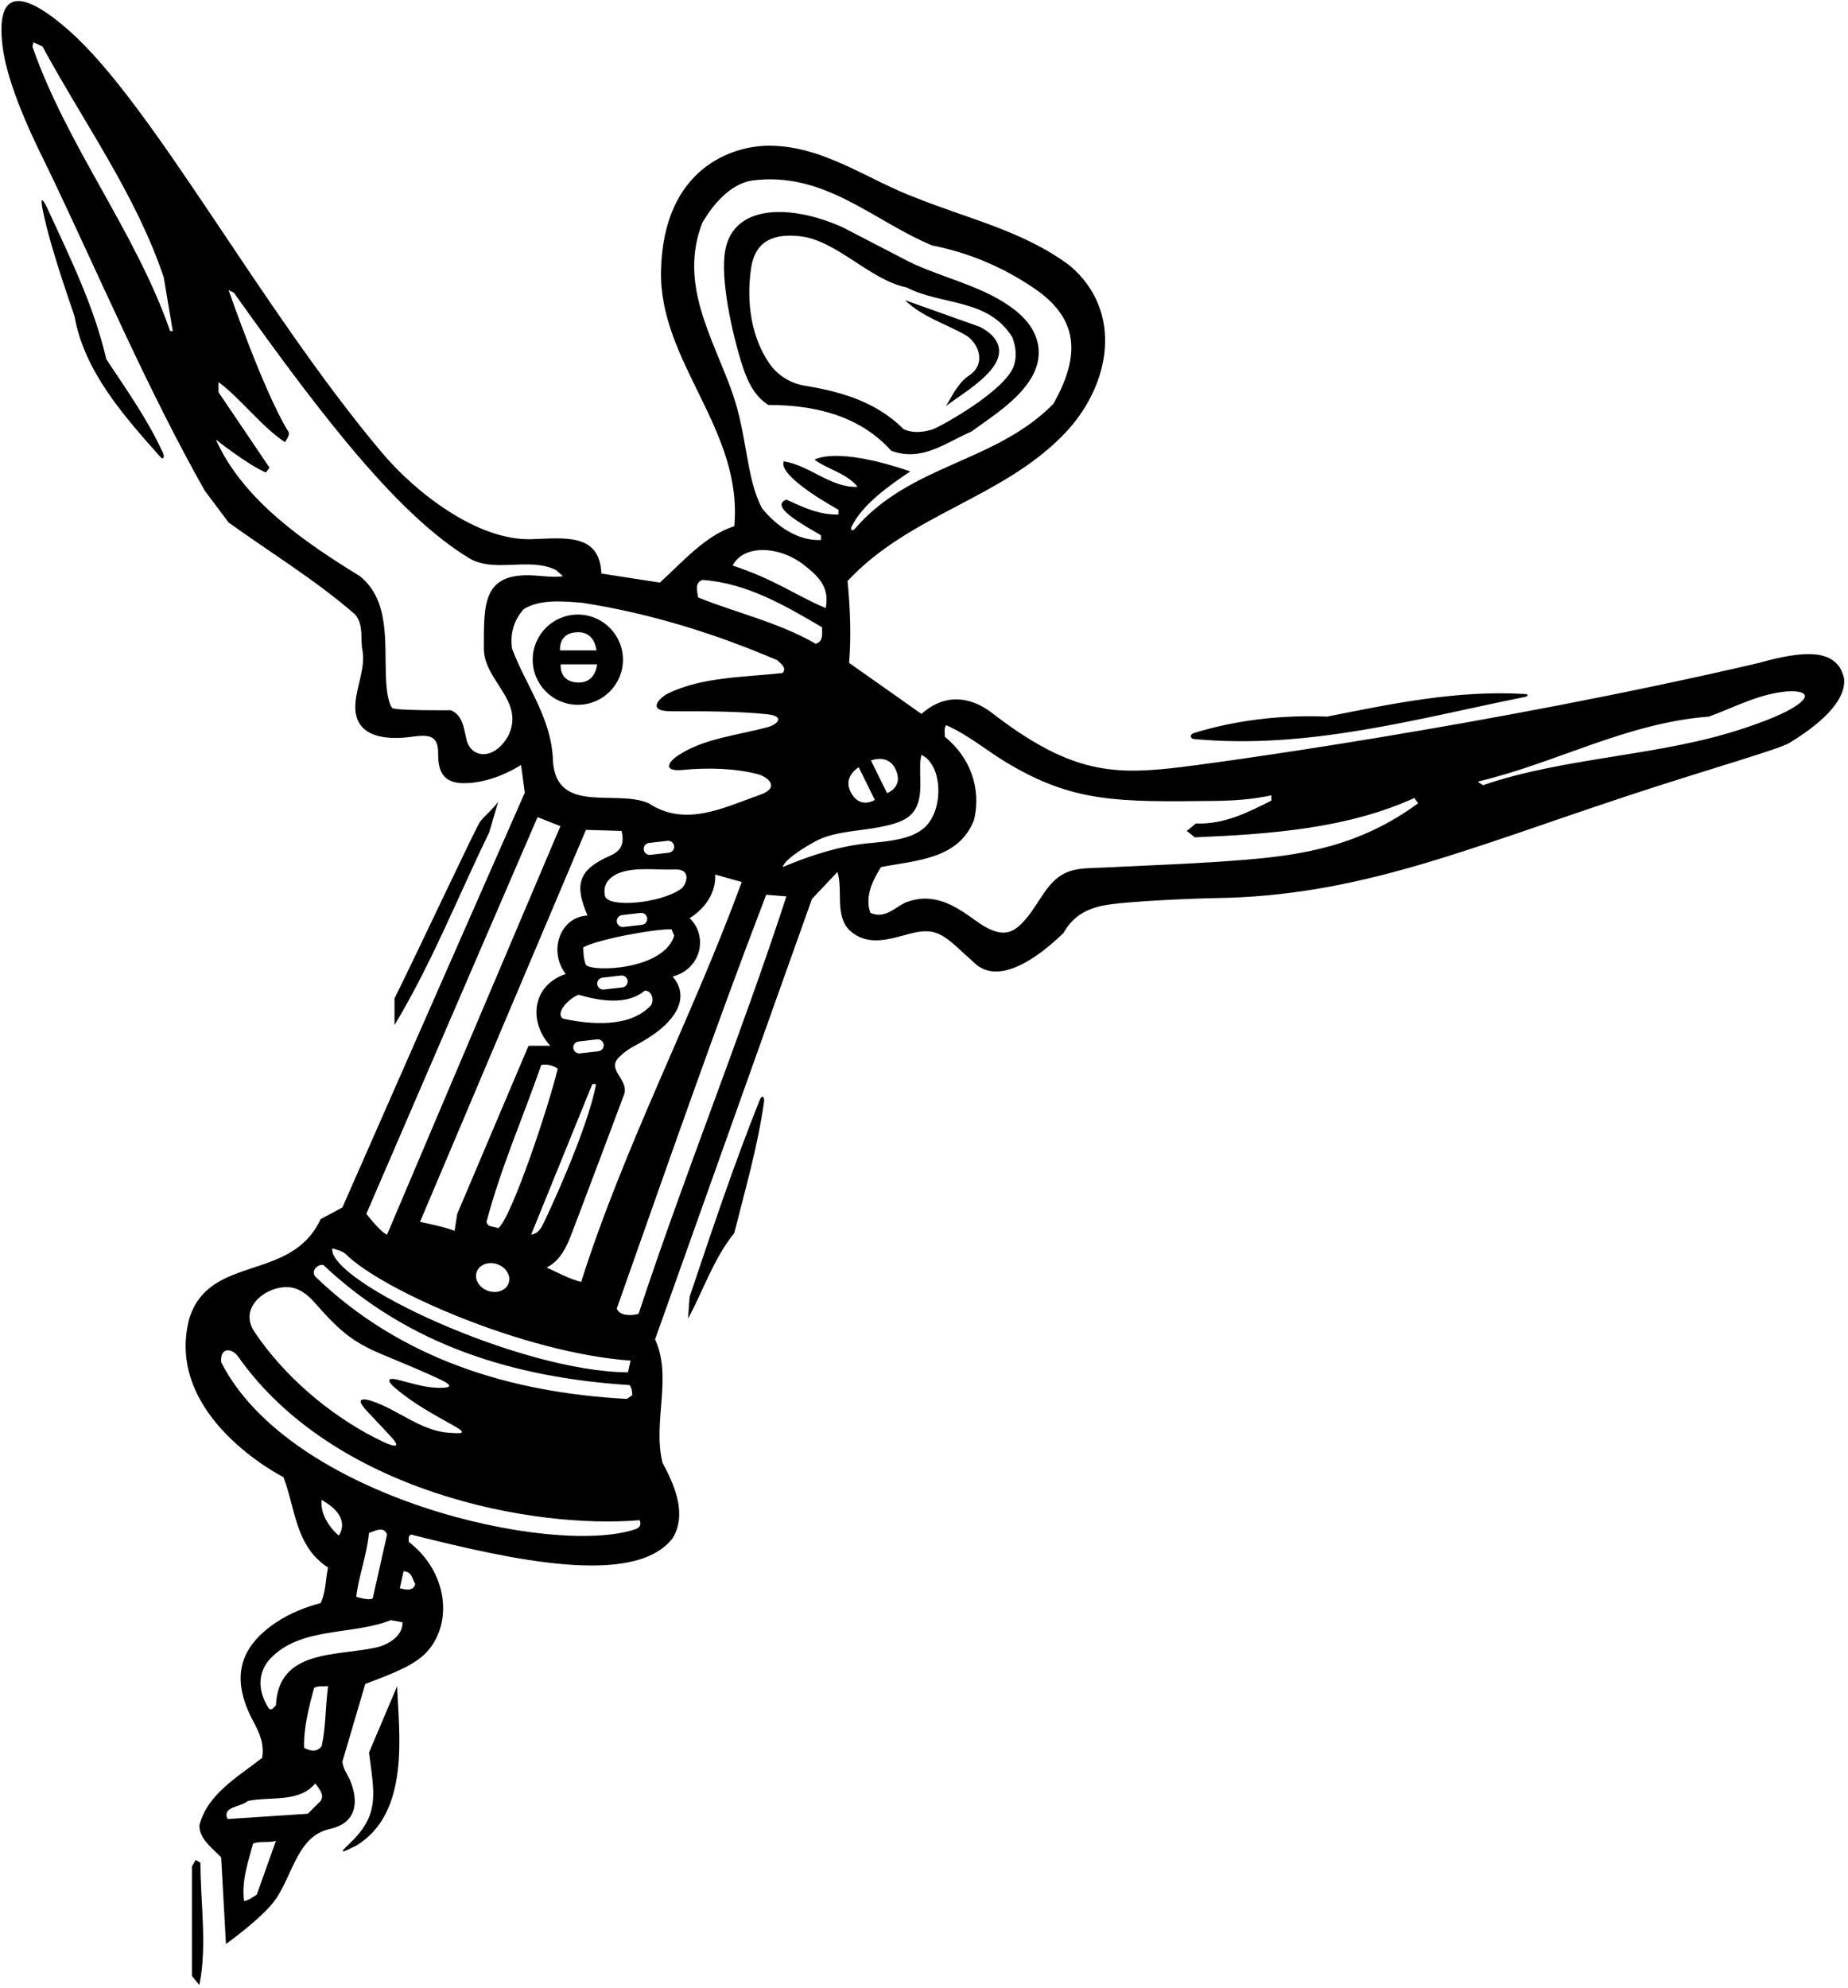 <?xml version="1.0" encoding="UTF-8"?>
<svg xmlns="http://www.w3.org/2000/svg" xmlns:xlink="http://www.w3.org/1999/xlink" width="424pt" height="456pt" viewBox="0 0 424 456" version="1.1">
<g id="surface1">
<path style=" stroke:none;fill-rule:nonzero;fill:rgb(0%,0%,0%);fill-opacity:1;" d="M 423.09 155.605 C 421.508 148.504 413.539 149.266 403.41 152.113 C 342.16 166.383 278.051 175.234 268.625 176.246 C 254.602 177.746 244.898 176.895 227.648 163.586 C 222.613 159.699 216.742 159.027 211.418 163.781 L 194.824 152.07 C 195.312 145.848 195.07 139.625 194.461 133.281 C 208.762 117.93 229.953 114.359 244.203 99.523 C 254.902 88.383 257.832 71.395 245.457 60.938 C 234.844 53.004 222.152 50.199 210.32 45.441 C 199.199 41.359 189.188 33.527 176.648 33.426 C 168.062 33.355 152.242 38.531 151.664 61.969 C 151.141 83.102 170.504 98.406 168.473 120.715 C 161.887 122.789 156.641 128.891 151.395 133.648 L 137.973 131.574 C 137.625 122.211 129.434 123.453 121.945 123.691 C 109.43 124.086 95.176 112.805 87.656 103.871 C 59.605 70.562 35.211 24.16 15.902 7.074 C 5.902 -1.773 -1.125 -3.453 0.586 10.602 C 1.855 21.031 9.617 35.758 11.16 38.988 C 22.934 63.586 33.523 88.688 46.961 112.543 L 52.453 119.863 C 62.09 126.816 72.215 132.914 81.488 140.969 C 83.562 143.531 82.586 146.578 83.195 149.387 C 83.805 153.199 81.891 157.297 81.559 161.176 C 80.84 169.598 89.227 169.742 94.527 169.012 C 98.312 168.492 100.594 168.594 100.531 172.895 C 100.449 178.41 102.895 180.25 108.75 179.516 C 112.742 179.016 116.438 177.41 119.551 175.492 L 120.406 181.84 L 78.559 276.996 L 73.559 279.684 C 66.848 294.199 48.059 287.613 43.422 302.496 C 37.531 325.043 65.02 338.852 65.02 338.852 C 67.824 346.051 67.703 354.711 75.266 359.594 C 74.656 362.398 74.777 365.328 73.559 367.766 C 70.164 368.645 66.492 370.082 63.344 372.191 C 53.66 378.672 53.539 386.387 58.215 395.09 C 59.574 397.613 60.695 400.203 60.137 403.27 C 54.527 407.66 47.574 411.562 45.742 418.762 C 45.742 421.934 48.793 424.008 50.742 426.082 L 51.844 445.969 C 51.844 445.969 60.465 439.793 63.312 435.609 C 67.207 429.895 68.352 421.184 75.605 419.59 C 82.746 418.02 81.812 412.148 80.438 408.691 C 79.824 407.148 78.711 405.844 78.559 404.121 L 83.805 386.309 C 90.488 383.766 95.402 381.902 98.184 378.684 C 103.938 372.02 102.621 360.516 93.809 353.734 C 93.809 353.129 93.566 352.395 94.297 352.027 C 117.363 357.859 145.609 364.156 154.32 352.883 C 157.738 347.27 154.688 340.559 152.004 335.559 C 149.688 326.164 154.32 315.914 150.297 307.254 L 186.285 206.238 L 192.145 200.016 C 193.484 204.406 191.41 210.141 195.07 213.559 C 199.16 217.137 203.969 215.477 208.781 214.191 C 215.465 212.41 216.945 214.984 223.77 221.09 C 228.16 225.02 235.426 222.309 243.992 214.047 C 246.164 210.156 249.363 208.523 252.965 207.766 C 258.055 206.695 275.391 206.074 278.52 206.035 C 311.539 205.625 335.664 195.047 373.996 182.383 C 391.594 176.57 408.07 171.938 410.582 170.41 C 416.672 166.707 423.703 161.164 423.09 155.605 Z M 39.031 75.941 C 31.102 53.129 15.363 33.484 7.434 10.672 L 7.68 9.695 L 9.754 10.672 C 19.27 28.238 31.223 44.711 37.566 63.621 L 39.641 75.941 Z M 205.422 176.359 C 207.488 180.555 203.523 181.949 203.523 181.949 L 199.828 174.461 C 199.828 174.461 203.691 172.852 205.422 176.359 Z M 197.023 176.012 L 200.719 183.504 C 200.719 183.504 197.191 185.797 195.125 181.602 C 193.398 178.094 197.023 176.012 197.023 176.012 Z M 167.977 89.973 C 163.488 77.32 155.664 65.172 161.152 51.055 C 163.715 46.781 167.496 42.27 172.5 41.414 C 189.215 39.219 200.316 50.688 213.859 56.301 C 222.223 57.953 230.043 61.234 237.195 66.082 C 246.953 72.691 248.379 80.812 241.676 92.656 C 228.371 106.191 208.926 106.445 196.156 121.285 C 195.578 121.961 194.988 121.617 195.41 120.766 C 197.906 115.719 203.848 111.488 208.855 108.148 C 191.594 102.23 186.895 105.465 186.895 105.465 C 190.066 107.781 194.215 108.516 196.777 111.688 C 190.555 111.934 185.922 106.809 179.82 105.832 C 178.398 109.379 192.387 116.934 192.387 116.934 L 192.387 118.031 C 187.871 118.152 184.215 116.324 180.43 114.617 C 176.43 116.117 184.184 120.355 188.359 122.789 L 188.359 123.887 C 183.113 124.133 178.113 120.715 174.816 116.566 C 171.117 109.504 171.496 99.895 167.977 89.973 Z M 184.477 129.617 C 188.047 132.41 190.336 134.824 189.457 139.504 C 182.262 136.453 178.02 133.035 168.109 129.742 C 170.523 124.914 178.734 125.129 184.477 129.617 Z M 161.152 133.035 C 171.402 133.77 180.062 138.895 188.605 143.895 C 188.605 145.238 188.969 147.191 187.141 147.68 C 178.723 142.797 168.965 140.602 160.18 137.062 C 160.055 135.844 159.203 133.77 161.152 133.035 Z M 116.625 168.781 C 113.383 174.543 108.098 173.965 107.051 169.73 C 106.422 167.18 106.23 164.117 103.449 162.93 C 103.449 162.93 90.445 163.074 89.941 162.379 C 89.367 161.578 88.707 159.672 88.539 155.152 C 88.238 147.098 89.379 137.68 82.586 132.184 C 69.898 124.375 55.746 114.738 49.523 100.828 C 49.523 100.828 56.723 106.562 60.992 108.395 L 61.844 107.297 L 50.133 89.973 L 50.133 87.652 C 55.258 91.438 59.895 97.781 65.383 101.438 C 65.871 100.586 66.727 99.609 65.992 98.754 C 60.262 89.238 52.453 66.547 52.453 66.547 L 53.672 67.156 C 75.039 97.25 91.84 118.41 107.535 127.988 C 113.391 131.559 121.184 127.73 127.48 130.719 L 129.191 132.184 C 127.172 132.492 124.891 132.168 122.672 132.023 C 110.711 131.254 111.012 138.414 111.012 148.773 C 111.012 156.219 120.527 160.73 116.625 168.781 Z M 117.477 148.773 C 116.988 145.238 117.965 142.188 120.16 139.746 C 123.82 137.43 129.066 137.918 133.582 138.281 C 149.32 140.723 164.082 145.359 178.355 151.461 C 179.211 152.312 180.551 153.168 179.574 154.387 C 170.492 155.398 160.996 155.273 153.172 159.133 C 151.676 159.871 147.887 163.18 154.078 163.172 C 161.578 163.16 169.391 163.148 175.902 163.84 C 180.402 164.312 178.254 166.23 176.203 166.789 C 169.27 168.688 161.609 169.352 155.66 173.246 C 153.176 174.879 152.066 177.066 156.684 176.621 C 162.332 176.078 168.484 176.219 173.75 177.57 C 176.375 178.246 178.98 180.73 174.375 182.336 C 166.117 185.223 157.32 189.863 148.832 184.277 C 141.512 180.984 127.727 186.961 126.871 174.641 C 126.629 164.758 120.648 157.316 117.477 148.773 Z M 154.844 199.461 C 158.883 199.301 157.457 203.078 156.211 203.945 C 151.477 207.242 139.801 208.301 138.828 205.629 C 138.219 202.941 139.684 201.359 141.758 200.383 C 145.625 198.789 150.449 199.637 154.844 199.461 Z M 148.902 193.375 L 153.145 192.887 C 153.898 192.801 154.578 193.344 154.664 194.094 C 154.754 194.848 154.211 195.527 153.461 195.613 L 149.215 196.102 C 148.465 196.188 147.781 195.648 147.695 194.895 C 147.609 194.145 148.148 193.461 148.902 193.375 Z M 129.191 233.688 C 127.398 232.57 130.043 229.316 132.727 228.199 C 137.363 229.539 143.828 230.758 147.977 227.223 C 149.562 227.344 150.051 229.172 149.441 230.516 C 144.684 235.883 135.41 235.027 129.191 233.688 Z M 137.305 241.16 L 133.062 241.648 C 132.309 241.734 131.629 241.195 131.539 240.441 C 131.453 239.688 131.996 239.008 132.746 238.922 L 136.988 238.434 C 137.742 238.348 138.422 238.887 138.512 239.641 C 138.598 240.395 138.055 241.074 137.305 241.16 Z M 138.238 224.281 L 142.48 223.793 C 143.234 223.707 143.914 224.246 144 225 C 144.086 225.754 143.547 226.434 142.793 226.52 L 138.551 227.008 C 137.797 227.094 137.117 226.555 137.031 225.801 C 136.945 225.047 137.484 224.367 138.238 224.281 Z M 134.438 221.367 C 133.949 220.145 133.824 218.805 133.824 217.34 C 136.996 215.512 150.176 213.07 154.078 213.191 L 154.688 214.656 C 152.301 222.477 136.129 223.059 134.438 221.367 Z M 142.727 209.922 L 146.969 209.434 C 147.723 209.348 148.402 209.887 148.488 210.641 C 148.574 211.395 148.035 212.074 147.281 212.16 L 143.039 212.648 C 142.285 212.734 141.605 212.195 141.52 211.441 C 141.434 210.688 141.973 210.008 142.727 209.922 Z M 139.957 196.312 C 132.332 199.656 131.906 203.27 134.801 210.02 C 128.441 210.344 125.77 218.258 129.801 223.438 C 122.117 226.004 121.137 234.297 126.262 239.91 L 121.262 239.91 L 104.91 278.461 L 104.301 282.367 C 101.738 281.391 99.055 280.902 96.371 280.293 L 134.438 190.379 L 142.609 190.621 C 143.445 194.117 141.98 195.426 139.957 196.312 Z M 109.371 291.789 C 109.961 290.102 112.078 289.309 114.105 290.02 C 116.129 290.727 117.289 292.668 116.699 294.355 C 116.109 296.039 113.988 296.836 111.965 296.125 C 109.941 295.414 108.781 293.477 109.371 291.789 Z M 114.305 281.758 C 113.328 281.27 111.867 281.633 111.621 280.293 C 114.914 267.848 120.039 256.258 124.188 244.301 C 125.652 244.059 126.871 244.422 127.969 245.156 C 125.895 253.816 117.355 279.438 114.305 281.758 Z M 135.898 248.691 L 136.754 248.691 C 134.926 259.062 124.992 280.254 124.281 281.445 C 123.734 282.355 123.031 283.062 121.871 283.219 Z M 130.547 284.535 C 131.434 282.461 143.219 251.012 143.219 251.012 C 144.316 247.473 138.707 245.277 142.367 242.227 C 143.426 241.172 144.672 240.398 145.965 239.715 C 156.711 234.043 157.848 227.965 154.32 224.051 C 161.246 222.098 162.312 214.473 158.227 210.629 C 161.766 208.434 164.324 204.773 164.082 200.625 L 170.184 202.336 C 158.836 233.32 143.344 262.602 133.34 294.078 C 130.41 293.348 127.969 291.883 125.406 290.785 C 127.988 289.492 129.434 287.145 130.547 284.535 Z M 123.336 187.449 L 128.578 189.523 L 88.809 283.219 C 87.344 282.73 84.051 278.461 84.051 278.461 Z M 76.242 286.391 C 77.371 286.723 78.617 286.973 79.453 287.805 C 87.633 295.926 120.137 310.348 144.684 312.133 L 144.074 314.816 C 119.234 314.688 75.219 293.969 76.242 286.391 Z M 74.168 290.172 C 93.688 308.598 117.844 316.035 144.441 317.746 C 144.93 318.355 145.051 319.211 145.051 320.062 L 143.828 320.918 C 116.746 319.453 91.859 311.645 72.34 292.859 C 71.363 291.516 72.703 290.051 74.168 290.172 Z M 68.039 295.68 C 69.832 296.383 71.203 297.672 72.48 299.141 C 82.234 310.355 84.527 308.758 101.098 316.496 C 103.727 317.727 103.918 318.453 100.516 318.375 C 97.336 318.301 94.227 317.25 91.227 316.508 C 89.094 315.98 88.527 316.578 90.613 318.367 C 94.809 321.965 99.496 324.488 104.086 327.047 C 107.781 329.113 105.328 328.824 103.141 328.695 C 96.539 328.301 91.359 323.375 85.246 321.383 C 83.871 320.934 81.023 320.336 84.191 323.695 C 86.125 325.75 89.691 329.543 90.199 330.145 C 91.363 331.535 91.809 332.82 85.906 329.77 C 75.496 324.391 65.203 315.723 58.387 305.539 C 54.102 299.137 63.027 293.719 68.039 295.68 Z M 73.801 344.098 C 81.082 348.164 77.707 352.273 77.707 352.273 C 75.387 350.199 73.438 347.148 73.801 344.098 Z M 58.918 434.621 C 57.941 435.23 57.09 435.965 55.988 436.086 C 55.379 431.449 56.965 427.059 58.062 422.91 C 59.648 422.301 61.723 422.789 63.309 422.301 Z M 73.559 413.152 L 70.629 416.078 L 52.207 417.297 C 50.867 414.371 55.258 414.613 56.844 413.152 C 62.09 412.051 68.555 413.637 72.34 409.125 C 73.191 410.344 74.535 411.684 73.559 413.152 Z M 73.801 400.582 C 72.703 402.047 71.117 401.684 69.777 400.949 C 69.652 396.312 70.875 391.555 72.094 387.164 C 73.312 386.676 73.922 386.918 75.266 386.797 C 74.574 392.492 74.777 396.191 73.801 400.582 Z M 86.191 377.973 C 77.102 379.938 63.883 378.383 63.309 391.191 C 62.824 391.676 62.211 392.652 61.602 391.801 C 58.859 387.496 59.352 383.25 62.086 380.418 C 69.156 373.102 80.789 375.195 89.66 371.668 L 92.344 372.156 C 92.488 375.27 89.082 377.348 86.191 377.973 Z M 81.73 366.301 C 82.344 361.301 84.172 356.785 84.66 351.66 C 85.879 351.297 88.074 349.953 88.809 352.027 L 85.516 366.668 C 84.66 367.277 81.73 366.301 81.73 366.301 Z M 95.273 363.375 C 94.906 365.203 92.711 364.594 91.734 364.348 L 92.59 360.445 C 94.543 360.566 94.543 362.152 95.273 363.375 Z M 145.691 350.84 C 126.879 357.109 66.688 343.797 50.742 312.5 C 50.457 308.77 53.395 309.43 54.59 311.137 C 76.492 342.336 122.395 350.82 146.758 348.734 C 147.246 350.016 146.605 350.535 145.691 350.84 Z M 146.516 301.398 C 144.805 301.887 142.121 301.887 141.512 300.18 C 152.734 268.457 163.715 236.738 175.793 205.262 L 180.43 205.629 C 169.938 237.836 157.129 269.188 146.516 301.398 Z M 179.574 198.918 C 180.188 196.723 186.715 193.148 187.754 192.664 C 191.945 190.699 197.043 190.676 201.777 189.75 C 206.926 188.742 209.586 187.586 210.684 183.996 C 211.734 180.547 210.629 176.164 211.418 173.176 C 216.406 175.523 216.586 186.102 211.938 190.004 C 208.863 192.59 203.93 192.973 199.531 193.418 C 198.176 193.559 190.984 194.035 179.574 198.918 Z M 285.727 197.234 C 275.121 198.109 264.34 198.48 253.605 199.004 C 247.559 199.301 243.957 198.762 239.93 204.289 C 238.352 206.461 237.035 208.895 235.402 210.773 C 232.613 213.98 230.148 215.754 223.895 211.219 C 219.164 207.789 214.133 204.473 207.637 207.094 C 205.195 208.312 202.879 210.871 199.707 209.41 C 198.363 205.75 200.195 201.969 202.145 198.918 C 210.078 197.332 219.957 197.211 223.496 188.059 C 225.203 180.738 222.52 173.664 216.785 169.027 C 216.785 167.809 216.543 167.441 217.031 166.344 C 222.016 168.48 226.41 172.23 231.129 175.047 C 246.305 184.094 256.387 183.988 278.52 183.734 C 282.977 183.684 287.371 183.395 291.695 182.449 L 291.695 183.668 C 286.328 186.352 280.957 189.156 274.371 188.914 L 272.297 190.621 L 274.129 192.086 C 291.816 191.355 309.262 190.012 324.512 183.059 L 325.367 184.277 C 312.156 194.004 298.992 196.141 285.727 197.234 Z M 411.844 162.074 C 408.223 164.422 401.664 166.547 400.164 167.051 C 381.066 173.496 359.301 173.594 340.25 180.129 C 339.883 179.762 339.398 179.762 339.152 179.273 C 356.844 175.129 373.066 165.855 392.102 164.391 C 397.973 162.258 403.469 159.188 409.98 158.617 C 412.551 158.391 416.75 158.891 411.844 162.074 Z M 37.395 103.918 C 37.848 104.91 37.426 105.535 36.797 104.832 C 28.449 95.461 19.395 85.258 17.133 72.73 C 16.969 71.82 11.895 58.203 9.875 48.539 C 9.156 45.102 9.652 45.141 11.047 48.172 C 16.156 59.281 21.574 70.27 24.391 82.406 C 29.031 89.422 33.957 96.336 37.395 103.918 Z M 204.465 103.391 C 211.539 106.074 217.152 101.438 222.887 99 C 227.613 95.555 233.812 91.691 236.785 86.402 C 239.922 80.832 238.047 75.414 233.395 71.562 C 225.715 65.203 215.074 63.75 206.539 58.984 L 193.363 52.152 C 181.246 46.723 168.344 46.922 166.406 57.367 C 165.152 64.121 168.152 76.746 169.859 82.387 C 171.105 86.508 172.609 90.562 176.281 92.898 C 186.406 92.898 197.023 95.098 204.465 103.391 Z M 172.309 61.652 C 173.246 55.004 177.777 53.617 183.359 54.172 C 191.945 55.027 199.395 64.16 208.004 65.938 C 215.934 70.086 226.789 68.379 232.281 77.406 C 233.191 79.887 233.227 81.957 232.672 83.75 C 230.852 89.629 215.508 98.023 213.934 98.512 C 211.824 99.168 209.629 99.422 207.395 98.512 C 201.051 92.168 193.059 89.855 184.609 88.48 C 181.148 87.914 178.285 85.898 176.629 83.535 C 172.348 77.438 171.219 69.371 172.309 61.652 Z M 221.562 76.891 C 216.91 74.223 211.77 72.809 207.637 68.863 L 224.641 74.914 C 224.641 74.914 232.887 78.371 227.27 84.973 C 224.457 88.273 220.445 90.609 217.031 93.145 C 218.34 91.129 219.734 87.863 222.312 86.168 C 226.547 83.387 224.348 78.484 221.562 76.891 Z M 273.957 168.152 C 283.348 165.27 293.73 163.957 304.504 164.391 C 319.117 161.492 334.281 158.262 349.891 159.207 C 350.703 159.258 350.703 159.711 349.887 159.875 C 325.219 164.844 300.004 172.004 273.938 169.535 C 273.105 169.461 272.816 168.504 273.957 168.152 Z M 114.305 183.91 L 112.23 190.988 C 105.035 205.75 99.055 221 90.516 235.152 L 90.516 229.051 C 96.617 216.73 109.324 189.504 110.199 188.43 C 111.434 186.906 113.164 185.555 114.305 183.91 Z M 175.285 252.84 C 173.812 263.215 170.953 272.938 168.473 282.855 C 163.594 288.953 161.398 296.027 157.859 302.496 L 158.227 297.492 C 163.301 282.387 168.371 267.172 174.312 252.336 C 174.801 251.121 175.48 251.473 175.285 252.84 Z M 91.125 386.797 C 91.473 397.359 94.262 415.82 81.73 423.398 C 78.156 425.184 77.617 425.391 80.402 422.715 C 87.105 416.281 85.91 411.562 84.66 402.047 Z M 45.984 427.301 C 45.984 436.574 47.574 446.332 45.742 455.363 L 44.035 453.289 L 44.035 428.156 L 44.887 426.691 Z M 142.93 151.34 C 142.93 145.621 138.293 140.984 132.574 140.984 C 126.859 140.984 122.223 145.621 122.223 151.34 C 122.223 157.055 126.859 161.688 132.574 161.688 C 138.293 161.688 142.93 157.055 142.93 151.34 Z M 132.672 145.027 C 136.582 145.027 136.848 149.203 136.848 149.203 L 128.496 149.203 C 128.496 149.203 127.992 145.027 132.672 145.027 Z M 128.648 152.406 L 136.996 152.406 C 136.996 152.406 136.734 156.578 132.824 156.578 C 128.145 156.578 128.648 152.406 128.648 152.406 "/>
</g>
</svg>
